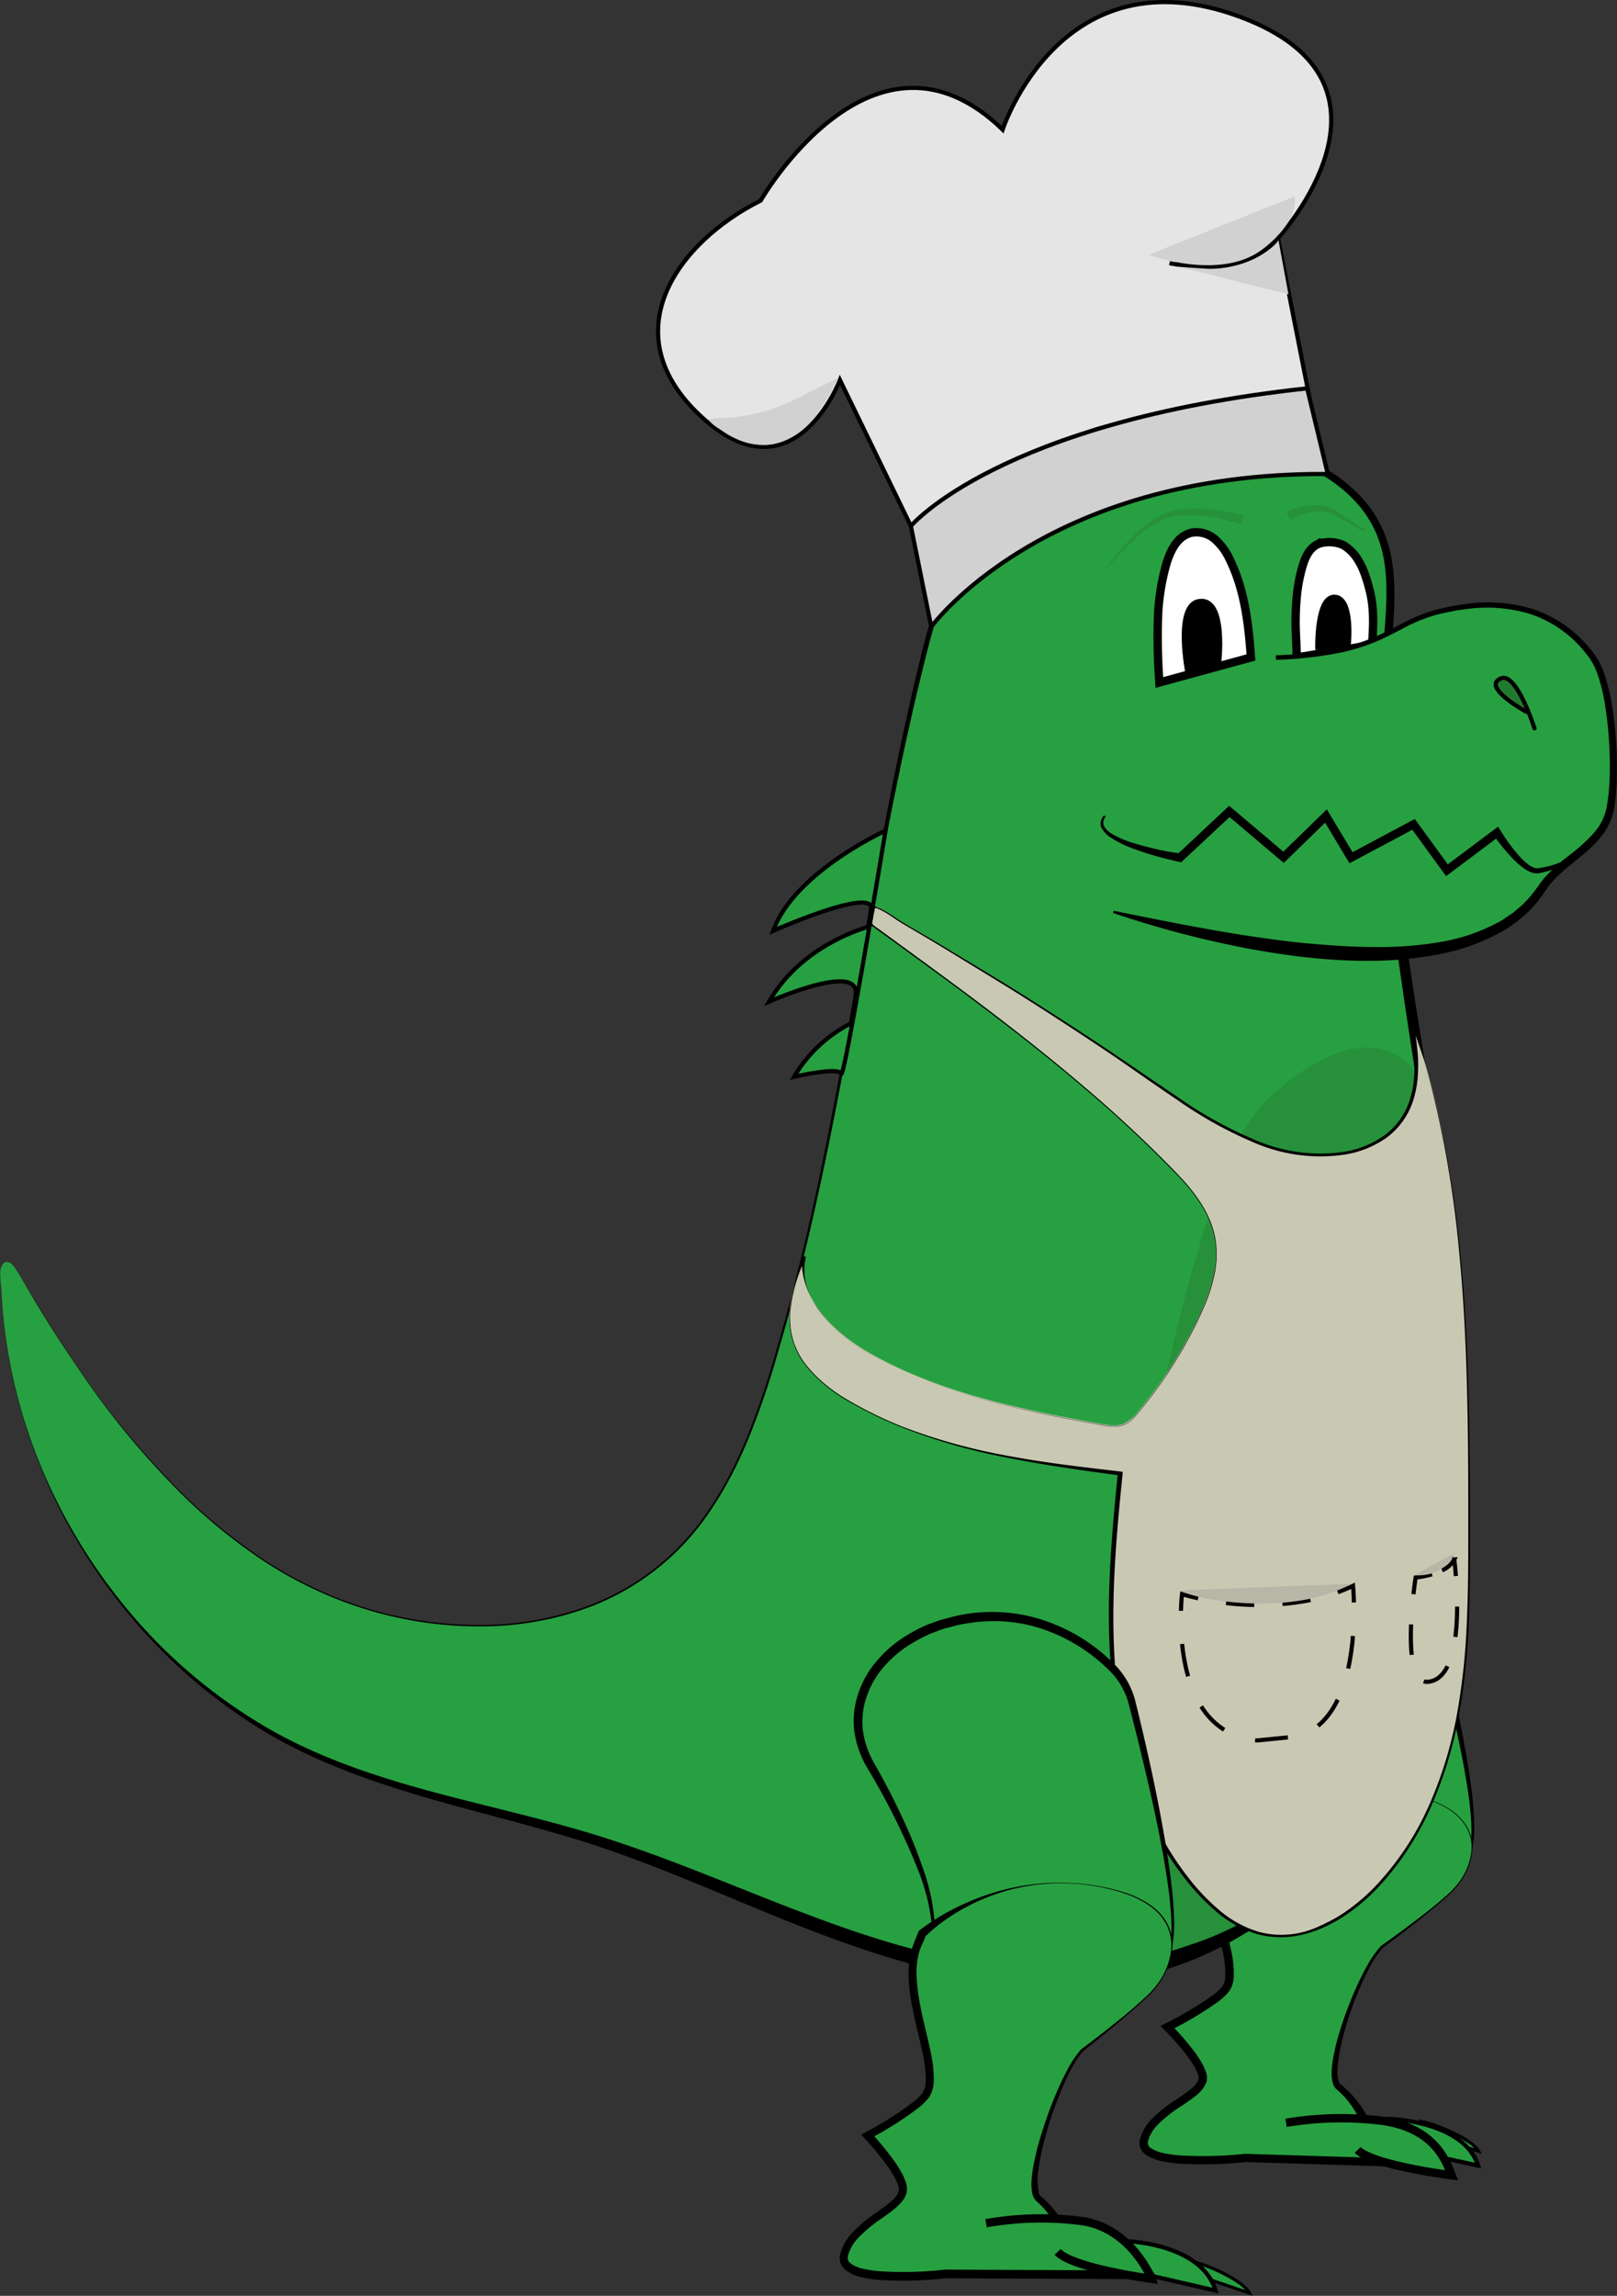 <svg xmlns="http://www.w3.org/2000/svg" viewBox="0 0 387.62 550.22"><rect x="0" y="0" width="387.62" height="550.22" fill="#333333" stroke="none"/><defs><style>.cls-1,.cls-2,.cls-3,.cls-4{fill:#27a041;}.cls-10,.cls-12,.cls-13,.cls-14,.cls-15,.cls-16,.cls-2,.cls-3,.cls-4,.cls-6,.cls-7,.cls-9{stroke:#000;stroke-miterlimit:10;}.cls-2{stroke-width:0.75px;}.cls-4,.cls-6{stroke-width:2px;}.cls-5{fill:#26913a;}.cls-6{fill:#fff;}.cls-7{fill:#227a2f;stroke-linecap:round;}.cls-8{fill:#c9c9b3;}.cls-9{fill:#e5e5e5;}.cls-10,.cls-11{fill:#d1d1d1;}.cls-13,.cls-14,.cls-15,.cls-16{fill:none;}.cls-14{stroke-dasharray:6.78 6.78;}.cls-15{stroke-dasharray:7.9 7.9;}.cls-16{stroke-dasharray:7.3 7.3;}.cls-17{fill:#b7b6a7;}</style></defs><title>sprite_TrexBakerBody</title><g id="Layer_2" data-name="Layer 2"><g id="Layer_7" data-name="Layer 7"><path class="cls-1" d="M280.54,402c-8.19-13.13,1.38-28.67,20.71-32.66.5-.11,1-.2,1.52-.3a41.25,41.25,0,0,1,35.64,10.84,17.08,17.08,0,0,1,4.81,7.88c3.35,12.36,13.84,53,8.16,57.36a265.67,265.67,0,0,1-26.58,17.41c-8.21,4.44-21.55,5.78-27.29-5.67-2.15-4.28-.17-17.74-3.86-28.34A137.46,137.46,0,0,0,280.54,402Z"/><path d="M279.7,402.52a21.18,21.18,0,0,1-3-8.49A18,18,0,0,1,278,385.1a22.71,22.71,0,0,1,4.92-7.5,17,17,0,0,1,1.64-1.53,13.9,13.9,0,0,1,1.73-1.42l1.82-1.3,1.92-1.11,1-.55,1-.46,2-.92,2.1-.73c.7-.23,1.39-.49,2.11-.65,1.43-.34,2.86-.73,4.3-1s2.91-.46,4.39-.52a41,41,0,0,1,17.37,2.48,42.5,42.5,0,0,1,14.83,9.31,18.19,18.19,0,0,1,4.75,7.61c.79,2.84,1.46,5.58,2.16,8.39q2.08,8.37,3.82,16.83c1.14,5.64,2.18,11.3,2.89,17a75.42,75.42,0,0,1,.65,8.63,23.52,23.52,0,0,1-.3,4.35,7.82,7.82,0,0,1-.65,2.13,3,3,0,0,1-.68.95,9.88,9.88,0,0,1-.87.68c-4.64,3.41-9.46,6.55-14.28,9.67-2.42,1.55-4.85,3.07-7.32,4.55a50.82,50.82,0,0,1-7.64,4,26.38,26.38,0,0,1-8.41,1.72,19,19,0,0,1-8.4-1.55,15.39,15.39,0,0,1-6.39-5.63c-.35-.63-.76-1.22-1.07-1.88a8.89,8.89,0,0,1-.62-2.08,38.32,38.32,0,0,1-.5-4.29c-.4-5.73-.54-11.5-1.8-17.06a46.08,46.08,0,0,0-2.7-8.07c-1.09-2.64-2.31-5.22-3.57-7.78A160.57,160.57,0,0,0,279.7,402.52Zm1.69-1.06a157.58,157.58,0,0,1,8.2,15.26c1.23,2.61,2.33,5.29,3.34,8a48.66,48.66,0,0,1,2.43,8.34c1.05,5.72,1,11.51,1.19,17.24.15,2.82.22,5.83,2,8.2a14.89,14.89,0,0,0,6.31,5.66,18.12,18.12,0,0,0,8.38,1.55,26.43,26.43,0,0,0,8.38-1.78,51.56,51.56,0,0,0,7.59-4c2.45-1.49,4.88-3,7.28-4.6,4.8-3.14,9.52-6.42,14.08-9.89a9.81,9.81,0,0,0,.82-.66,2.84,2.84,0,0,0,.55-.8,7.72,7.72,0,0,0,.56-2,24.9,24.9,0,0,0,.21-4.24,74.21,74.21,0,0,0-.83-8.52c-1.71-11.33-4.52-22.48-7.39-33.58-.74-2.75-1.48-5.58-2.27-8.26a16.43,16.43,0,0,0-4.4-6.78,41.94,41.94,0,0,0-14.24-8.73,39,39,0,0,0-16.5-2.24c-1.39.06-2.77.33-4.16.52s-2.73.62-4.09,1a17,17,0,0,0-2,.63l-2,.69-1.9.86-.95.42-.91.51-1.81,1-1.69,1.19a13.46,13.46,0,0,0-1.61,1.3,16.81,16.81,0,0,0-1.52,1.4,20.44,20.44,0,0,0-4.51,6.77,16,16,0,0,0-1.19,7.93A19.2,19.2,0,0,0,281.39,401.46Z"/><path class="cls-1" d="M292.41,441.56c-5.88,9.86,5,27.75,1.76,34.55-1.59,3.34-14.29,9.72-14.29,9.72s9.47,9.4,8.36,12.86c-1.35,4.24-12.23,7.16-14,14.22s24.31,4.23,24.31,4.23l46.32,1.43-17.74-10.44a23.33,23.33,0,0,0-6.17-8c-4-3,4.61-27.63,10.32-33.56,0,0,14.68-10.53,18.11-14.79,4.4-5.47,9-19.06-15.6-22.61a53.27,53.27,0,0,0-40.81,11Z"/><path d="M293.31,442c-2.14,3.62-1.86,8-1.19,12.25s2,8.46,2.91,12.82a24.35,24.35,0,0,1,.71,6.84,6.39,6.39,0,0,1-1.31,3.6,15.61,15.61,0,0,1-2.63,2.37,86.81,86.81,0,0,1-11.48,6.83l.26-1.6a65.23,65.23,0,0,1,5.28,6,29.61,29.61,0,0,1,2.27,3.37,11.61,11.61,0,0,1,.9,1.95,4.22,4.22,0,0,1,.18,2.54,8,8,0,0,1-2.79,3.48c-1.08.85-2.18,1.58-3.27,2.32a31.22,31.22,0,0,0-5.91,4.73,9.54,9.54,0,0,0-1.84,3,6.5,6.5,0,0,0-.23.78,1.21,1.21,0,0,0,0,.57,1.65,1.65,0,0,0,.74,1,9.15,9.15,0,0,0,3.26,1.22,30.91,30.91,0,0,0,3.76.5,93.27,93.27,0,0,0,15.49-.38h.14l46.32,1.43-.54,1.86L326.6,509h0l-.28-.18-.12-.28a24.57,24.57,0,0,0-2.86-4.75,18.31,18.31,0,0,0-1.86-2.07c-.33-.33-.68-.61-1-.91a3.1,3.1,0,0,1-1-1.62,9.72,9.72,0,0,1-.24-3.14,26,26,0,0,1,.37-3,54.63,54.63,0,0,1,1.39-5.71,94.56,94.56,0,0,1,4.08-10.94c.8-1.78,1.65-3.53,2.61-5.23a24.8,24.8,0,0,1,3.37-4.81l0,0,0,0c3.47-2.46,6.91-5,10.27-7.6,1.68-1.31,3.34-2.64,4.93-4.06A20.32,20.32,0,0,0,350.5,450a15.24,15.24,0,0,0,2.17-5.92,9.93,9.93,0,0,0-1.13-6.12,12.7,12.7,0,0,0-4.44-4.45,26.17,26.17,0,0,0-5.82-2.59,44.2,44.2,0,0,0-6.22-1.45,54.12,54.12,0,0,0-6.35-.72A50.14,50.14,0,0,0,304,433.88a46.53,46.53,0,0,0-5.48,3.18,34,34,0,0,0-4.89,3.88l.26-.38Zm-1.8-.89.52-1.3.1-.26.16-.11a54.3,54.3,0,0,1,11.38-6.29,58.87,58.87,0,0,1,12.3-3.63,56.07,56.07,0,0,1,12.74-.8,54.2,54.2,0,0,1,6.36.67,45.68,45.68,0,0,1,6.23,1.42,26.58,26.58,0,0,1,5.86,2.56,13,13,0,0,1,4.53,4.48,10.14,10.14,0,0,1,1.19,6.23,15.45,15.45,0,0,1-2.16,6,20.26,20.26,0,0,1-4.24,4.8c-1.6,1.43-3.24,2.79-4.89,4.14-3.32,2.69-6.71,5.28-10.14,7.82l0,0a24.06,24.06,0,0,0-3.17,4.74c-.91,1.69-1.72,3.44-2.47,5.21a78,78,0,0,0-3.75,10.91,49.51,49.51,0,0,0-1.18,5.61,22.25,22.25,0,0,0-.26,2.8,8.46,8.46,0,0,0,.26,2.62,1.62,1.62,0,0,0,.5.82c.39.31.8.62,1.17,1a20.58,20.58,0,0,1,2.11,2.17,25.86,25.86,0,0,1,3.32,5l-.4-.46h0l17.74,10.45,3.36,2-3.9-.12-46.32-1.43h.14a95.37,95.37,0,0,1-15.86.39,32.88,32.88,0,0,1-4-.55,10.83,10.83,0,0,1-4-1.55,3.61,3.61,0,0,1-1.52-2.13,3.22,3.22,0,0,1,0-1.38,9,9,0,0,1,.32-1.1,11.39,11.39,0,0,1,2.22-3.65,32.6,32.6,0,0,1,6.3-5.07c1.08-.73,2.16-1.45,3.13-2.23a6.13,6.13,0,0,0,2.12-2.5,2.35,2.35,0,0,0-.16-1.31,9.61,9.61,0,0,0-.74-1.61,27.35,27.35,0,0,0-2.12-3.13,63.48,63.48,0,0,0-5.1-5.78l-1-1,1.22-.63a84.75,84.75,0,0,0,11.17-6.64,13.81,13.81,0,0,0,2.28-2,4.34,4.34,0,0,0,.86-2.51,22.92,22.92,0,0,0-.66-6.24c-.92-4.24-2.2-8.48-2.94-12.91a31.88,31.88,0,0,1-.48-6.79,17.79,17.79,0,0,1,.53-3.45,12.86,12.86,0,0,1,.56-1.69A15.82,15.82,0,0,1,291.51,441.12Z"/><path class="cls-2" d="M340.94,508.49c3.14.55,12,4.2,13.52,7.08l-10.08-3.22Z"/><path class="cls-3" d="M333.25,507.83s17.7.55,21.07,11.18l-14.83-3.24Z"/><path class="cls-4" d="M308.29,508.76a79.66,79.66,0,0,1,23.08-.48c13,1.84,15.42,10.23,16.61,13.06,0,0-18.82-2.36-22.52-6.09"/><path class="cls-1" d="M332.38,157.67q.06-1.08.15-2.16c.72-9.52,2-19.51-1.85-28.25-4.88-11.11-16.86-17.38-28.61-20.44-24.17-6.31-53.08-.91-67.93,19.19-6.84,9.25-10.11,20.61-12.9,31.77-13.91,55.72-19.08,113.48-35.61,168.47-5,16.47-11.27,33.21-23.48,45.33-24.18,24-65.53,22.36-94.78,4.89-15.92-9.5-29.16-22.81-40.43-37.41C21.22,331.65,16,323.9,11,316c-2.49-4-4.86-8-7.3-12-.82-1.34-2.45-2.56-3.38-.43-.66,1.51,0,4.43,0,6.06a127.14,127.14,0,0,0,12.21,48.26,133.5,133.5,0,0,0,29.36,40.34,122.6,122.6,0,0,0,31.78,21.59c21.89,10.19,46.15,13.94,69.16,21.28,22.21,7.09,43.24,17.53,65.41,24.77s46.32,11.18,68.77,4.86c28.62-8.06,50.81-32.25,62-59.78s12.68-58.14,10.42-87.79C345.28,267.77,328.69,213.05,332.38,157.67Z"/><path d="M331.38,157.6c.46-6.81,1.36-13.56.79-20.22a38.55,38.55,0,0,0-.76-4.91,30.56,30.56,0,0,0-1.52-4.69,27.28,27.28,0,0,0-5.5-8.13c-4.62-4.77-10.66-8-17-10.28-.79-.29-1.58-.56-2.38-.81s-1.61-.49-2.42-.71c-1.62-.45-3.27-.78-4.91-1.17s-3.32-.57-5-.86-3.35-.37-5-.5a74.39,74.39,0,0,0-20.09,1.31,61.4,61.4,0,0,0-18.76,7.12,19.49,19.49,0,0,0-2.12,1.35l-2.08,1.42c-1.35,1-2.6,2.12-3.9,3.17-1.17,1.21-2.42,2.34-3.53,3.59l-1.59,2a22.9,22.9,0,0,0-1.55,2,67.62,67.62,0,0,0-8.74,18.15c-2.11,6.43-3.67,13-5.27,19.66-.82,3.29-1.54,6.62-2.29,9.93s-1.46,6.65-2.15,10c-2.79,13.32-5.27,26.69-7.7,40.08-4.87,26.77-9.58,53.61-16.22,80l-2.6,9.88c-.89,3.28-1.87,6.54-2.8,9.82a201,201,0,0,1-6.61,19.33c-1.29,3.15-2.69,6.26-4.26,9.29a91.66,91.66,0,0,1-5.23,8.79,60.44,60.44,0,0,1-32.16,24.08,75,75,0,0,1-20.1,3.45,92.54,92.54,0,0,1-39.83-7.6,97.32,97.32,0,0,1-17.76-10,132.15,132.15,0,0,1-15.72-13,198.51,198.51,0,0,1-26-31.37q-5.77-8.42-11-17.19L5,306.11l-1.33-2.17a4.49,4.49,0,0,0-.82-1,1.91,1.91,0,0,0-1.13-.54A1.2,1.2,0,0,0,.64,303a3,3,0,0,0-.5,1.16,9,9,0,0,0-.06,2.54l.25,2.54.16,2.55a125.92,125.92,0,0,0,9.28,39.55,133.76,133.76,0,0,0,21.06,34.73,125.79,125.79,0,0,0,30.66,26.48C73,419.7,85.87,424.37,98.89,428.1s26.37,6.57,39.5,10.36c26.36,7.54,50.79,20.19,76.75,27.64,13,3.69,26.32,6,39.68,5.8a85.59,85.59,0,0,0,19.73-2.63A81.21,81.21,0,0,0,293,461.91a88.53,88.53,0,0,0,16.24-11.52,102.94,102.94,0,0,0,13.49-14.73,117.05,117.05,0,0,0,18.14-35.58,168,168,0,0,0,7.22-39.61,267.5,267.5,0,0,0-.55-40.52c-2.15-27-7.05-53.83-11-80.78-2-13.47-3.75-27-4.77-40.62A284.1,284.1,0,0,1,331.38,157.6Zm2,.14c-1.7,27.09,1.49,54.22,5.66,81s9.4,53.63,11.83,80.88a267.63,267.63,0,0,1,.89,41,172.58,172.58,0,0,1-7.08,40.57,120.67,120.67,0,0,1-18.73,36.82,107.73,107.73,0,0,1-14,15.34,93.81,93.81,0,0,1-17,12.06,81.6,81.6,0,0,1-19.4,7.69,89.1,89.1,0,0,1-20.66,2.64,121,121,0,0,1-20.67-1.59,161.79,161.79,0,0,1-20.09-4.69c-26.38-7.84-50.48-20.92-76.43-28.76-13-4-26.24-7-39.3-11s-26-8.88-37.51-16.28a128.16,128.16,0,0,1-30.48-27.1,134.24,134.24,0,0,1-20.8-35A126.71,126.71,0,0,1,.45,311.79L.3,309.24.05,306.7a9.4,9.4,0,0,1,.07-2.54A2.88,2.88,0,0,1,.63,303a1.2,1.2,0,0,1,1.07-.58,1.91,1.91,0,0,1,1.13.54,4.74,4.74,0,0,1,.82,1L5,306.11l2.66,4.36c3.5,5.83,7.17,11.57,11,17.17a198.93,198.93,0,0,0,26.08,31.3,131.67,131.67,0,0,0,15.73,12.95,97.08,97.08,0,0,0,17.75,10,92.24,92.24,0,0,0,39.73,7.5,74.62,74.62,0,0,0,20-3.48,59.8,59.8,0,0,0,31.91-24,89.48,89.48,0,0,0,5.19-8.75c1.56-3,2.94-6.12,4.23-9.26a198.25,198.25,0,0,0,6.55-19.3c.93-3.27,1.9-6.53,2.78-9.81l2.58-9.87c6.61-26.4,11.15-53.26,15.9-80,2.38-13.4,4.79-26.8,7.52-40.14.68-3.33,1.36-6.67,2.11-10s1.44-6.66,2.25-10c1.56-6.62,3.1-13.27,5.2-19.78A69.07,69.07,0,0,1,233,126.44c.48-.72,1-1.38,1.58-2l1.64-2c1.13-1.29,2.4-2.47,3.6-3.71s2.63-2.24,4-3.28l2.13-1.47a20.62,20.62,0,0,1,2.18-1.39,62.48,62.48,0,0,1,19.18-7.39,76.33,76.33,0,0,1,20.51-1.44c1.71.13,3.42.33,5.13.5s3.4.52,5.09.84,3.36.72,5,1.18c.83.22,1.66.45,2.48.72s1.65.52,2.46.81c6.47,2.29,12.76,5.61,17.68,10.64a28.74,28.74,0,0,1,5.9,8.66,31.36,31.36,0,0,1,1.65,5,41.51,41.51,0,0,1,.83,5.17C334.69,144.15,333.79,151,333.37,157.74Z"/><path class="cls-5" d="M338.85,256.57s-9.5-15.5-33.5,5.5c-9.84,8.61-14.11,24.26-17.76,36.25-5.39,17.67-9.19,35.83-12.5,54q-3.87,21.24-6.71,42.66a37.28,37.28,0,0,1-4.52,14.34q-2.72,4.8-5.46,9.58c-4.75,8.27-9.59,16.5-14.6,24.61-3.81,6.17-7.68,12.33-12,18.17-1.17,1.58-4.88,7.83-7.46,7.4-6-1,9.18,15,62.5-3.5,50.41-17.47,61-84,62.34-99.68s-.34-44.32-3.34-62.32C343.9,291.85,338.85,256.57,338.85,256.57Z"/><path class="cls-6" d="M310.84,157.57c.07,0-.25-6.68-.26-7.29a65.39,65.39,0,0,1,.29-7.41,38.26,38.26,0,0,1,1.38-7.21c.58-1.93,1.46-4,3.3-5.06a4.28,4.28,0,0,1,1-.4,8.45,8.45,0,0,1,5.31.37c3.85,2.11,5.39,6.65,6.47,10.9s.91,8.72.56,13.1Z"/><path class="cls-1" d="M305.85,157.57c25.9-1,27-8,39-11,20.74-5.19,31.63,3.48,37,11,5,7,5.9,29.25,4,37-2,8.18-12.15,11.9-16,18-9.38,14.86-31.28,18-57.76,15.11-14.17-1.57-29.66-4.89-45.24-9.11"/><path d="M305.83,157.05a91.73,91.73,0,0,0,15.62-1.81,47.5,47.5,0,0,0,7.47-2.32c2.42-1,4.72-2.22,7.07-3.44a41,41,0,0,1,7.39-3.09c1.29-.41,2.59-.65,3.9-.95s2.62-.46,3.94-.67a37.12,37.12,0,0,1,15.95,1.12,29.71,29.71,0,0,1,13.36,8.83c.44.51.88,1,1.28,1.57l.61.8c.19.29.37.6.55.9a11,11,0,0,1,.94,1.84,16,16,0,0,1,.74,1.91,48.65,48.65,0,0,1,1.85,7.83,93.26,93.26,0,0,1,1.11,15.92,51.94,51.94,0,0,1-.64,8,13.86,13.86,0,0,1-.48,2,11.54,11.54,0,0,1-.78,2,18.27,18.27,0,0,1-1,1.82,20.62,20.62,0,0,1-1.27,1.65c-3.57,4.21-8.39,6.85-11.63,10.68a15.89,15.89,0,0,0-1.1,1.49l-1.18,1.68a27.1,27.1,0,0,1-2.63,3.15,15.15,15.15,0,0,1-1.49,1.4c-.52.45-1,.93-1.56,1.35l-1.67,1.18-.84.59c-.28.19-.59.35-.88.52a49.27,49.27,0,0,1-15.18,5.64,89,89,0,0,1-16,1.63,127.35,127.35,0,0,1-16-.83c-2.65-.26-5.28-.65-7.91-1.05s-5.24-.86-7.85-1.38a241.34,241.34,0,0,1-30.69-8.2l.14-.54c10.36,2.12,20.69,4.2,31.06,5.84,5.2.78,10.39,1.54,15.6,2s10.42.84,15.63.85a87,87,0,0,0,15.49-1.11A45.17,45.17,0,0,0,359.24,221c.28-.16.57-.3.84-.47l.79-.53,1.59-1.07c.51-.37,1-.81,1.46-1.21a14.3,14.3,0,0,0,1.42-1.27,26.22,26.22,0,0,0,2.5-2.87l1.13-1.54a17.21,17.21,0,0,1,1.27-1.68,42.85,42.85,0,0,1,6-5.42,42.06,42.06,0,0,0,5.73-5.2,13,13,0,0,0,3.23-6.59,51.9,51.9,0,0,0,.68-7.73,93.08,93.08,0,0,0-1-15.65,46,46,0,0,0-1.72-7.58,15.32,15.32,0,0,0-.67-1.79,10.13,10.13,0,0,0-.84-1.68l-.48-.8-.58-.77c-.37-.53-.8-1-1.21-1.51a28.23,28.23,0,0,0-12.66-8.52A35.85,35.85,0,0,0,351.37,146a38.79,38.79,0,0,0-3.86.63c-1.28.27-2.57.5-3.81.89a38.46,38.46,0,0,0-7.2,3c-2.34,1.21-4.69,2.48-7.17,3.47a47.92,47.92,0,0,1-7.65,2.35,92.59,92.59,0,0,1-15.81,1.8Z"/><path class="cls-6" d="M299.87,157.57c-.58-8-1.51-16.23-5.07-23.44a14.45,14.45,0,0,0-3.56-4.89,6.71,6.71,0,0,0-5.68-1.55c-3.54.86-5.18,4.7-6.07,7.84a54.21,54.21,0,0,0-1.9,12.22,149.17,149.17,0,0,0,.33,15.82Z"/><path d="M382,201.67a23.38,23.38,0,0,1-5.6,4.74,21.06,21.06,0,0,1-6.87,2.74,6,6,0,0,1-1,.17,3.57,3.57,0,0,1-1.1-.13,7.12,7.12,0,0,1-1.82-.87,18.52,18.52,0,0,1-2.89-2.45,46.5,46.5,0,0,1-4.7-5.76h0l1.44.26-12,9-.81.61-.6-.82-8-11,1.28.29-15,8-.84.45-.49-.82-6-10,1.56.2-10.16,9.9-.66.63-.69-.58-13-11,1.33,0L283.53,206.3l-.36.34-.49-.09h0c-1.93-.41-3.81-.89-5.69-1.42s-3.73-1.13-5.56-1.83a25.34,25.34,0,0,1-5.28-2.65,6.13,6.13,0,0,1-2.09-2.25,2.44,2.44,0,0,1-.16-1.62,3.24,3.24,0,0,1,.29-.75c.14-.22.31-.42.46-.63l.4.34a2.11,2.11,0,0,0-.35,2.36,5.44,5.44,0,0,0,1.94,1.8,24,24,0,0,0,5.21,2.2c1.82.57,3.67,1,5.54,1.45s3.76.75,5.63,1h0l-.85.26L294,193.73l.65-.61.68.58,13,11-1.34.05,10.16-9.9.91-.88.65,1.08,6,10-1.33-.36,15-8,.77-.41.51.7,8,11-1.41-.21,12-9,.86-.65.58.91h0a42.22,42.22,0,0,0,4.17,5.76,16.75,16.75,0,0,0,2.51,2.41,5.33,5.33,0,0,0,1.41.78,2.54,2.54,0,0,0,1.51,0,20.31,20.31,0,0,0,6.71-2.25,22.9,22.9,0,0,0,5.72-4.3Z"/><path class="cls-7" d="M365.85,170.57s-11-6-6-8c3.71-1.49,8,12,8,12"/><path class="cls-8" d="M342,255.89c10,35.6,10.14,73.53,10.18,110.68,0,15.06,0,30.24-2.81,45-3,15.54-9.36,30.85-20.65,41.94-6.8,6.68-16.21,11.84-25.57,10-6.65-1.27-12.2-5.85-16.64-11-11.4-13.11-17.24-30.33-19.28-47.58s-.54-34.71,1.2-52c-22.3-2.79-45.29-5.8-64.69-17.15-6-3.51-11.87-8.24-13.8-14.9s.41-13.53,2.71-20c-1.61,10,7.21,18.52,16,23.5,16.85,9.56,36.24,13.42,55.29,16.88,1.81.33,3.74.65,5.44-.05a9.42,9.42,0,0,0,3.45-2.93,108.38,108.38,0,0,0,14.2-22c3-6.24,5.47-13.19,4.14-20s-6.28-12.36-11.19-17.31c-21.61-21.76-46.59-39.83-71.45-57.8.27-1.34.45-2.75.85-4,2.35.5,5.1,2.79,7.22,4,2.52,1.47,5,2.94,7.52,4.42q7.5,4.46,14.93,9,14.83,9.16,29.29,18.93,3.6,2.46,7.18,5c13.81,9.64,29.2,20.32,45.88,17.93,5.16-.73,10.3-2.88,13.67-6.85,6.14-7.25,4.83-18,2.63-27.29Q340.08,249.09,342,255.89Z"/><path d="M342,255.88A258.36,258.36,0,0,1,350,299.77c1.51,14.82,2,29.71,2.23,44.59.11,7.44.14,14.89.15,22.33s0,14.89-.3,22.33a159.23,159.23,0,0,1-2.38,22.21,96.76,96.76,0,0,1-6.49,21.37,69.27,69.27,0,0,1-12,18.81,47,47,0,0,1-8.4,7.41,34.28,34.28,0,0,1-4.88,2.81,27.26,27.26,0,0,1-5.3,1.92,21.59,21.59,0,0,1-11.2,0,26.77,26.77,0,0,1-9.84-5.39,52.65,52.65,0,0,1-7.71-8.16,69,69,0,0,1-6.15-9.37,87.55,87.55,0,0,1-8.15-20.83,116.4,116.4,0,0,1-3.42-22.1c-1-14.92.33-29.84,1.8-44.64v0l.43.54c-9-1.21-18-2.45-26.85-4.24a138.84,138.84,0,0,1-26.08-7.57,99.82,99.82,0,0,1-12.17-6A35.57,35.57,0,0,1,192.92,327a18.8,18.8,0,0,1-3-6,19.34,19.34,0,0,1-.6-6.73c.33-4.54,1.76-8.89,2.88-13.3v0l1,.24a13.4,13.4,0,0,0,.43,7.84,21.41,21.41,0,0,0,4.14,6.86,42.93,42.93,0,0,0,12.78,9.71c9.48,5.12,19.79,8.51,30.22,11.08,5.23,1.29,10.5,2.38,15.78,3.39l7.94,1.46a10.94,10.94,0,0,0,4,.15,6.3,6.3,0,0,0,3.35-2.05,102.69,102.69,0,0,0,9.56-13,97.88,97.88,0,0,0,7.44-14.29,37.13,37.13,0,0,0,2.29-7.71,20.84,20.84,0,0,0-1.1-11.84,27.42,27.42,0,0,0-1.81-3.59,42.46,42.46,0,0,0-4.87-6.39,299.14,299.14,0,0,0-23.5-22.09c-8.2-7-16.66-13.63-25.26-20.09-4.29-3.25-8.63-6.43-13-9.61L215,226.23l-3.27-2.37-1.64-1.18a4.08,4.08,0,0,0-1.81-.94h-.06l-.27-.13.07-.37a41.12,41.12,0,0,1,.84-4s0,0,0-.05l.51-.43.07.09a2.4,2.4,0,0,0,1.24.74,11.72,11.72,0,0,1,1.23.61c.79.43,1.55.93,2.3,1.42,1.48,1,3,1.93,4.58,2.83,3.1,1.81,6.21,3.63,9.28,5.5,6.15,3.72,12.34,7.4,18.41,11.25s12.13,7.74,18.11,11.73S276.47,259,282.42,263a99.3,99.3,0,0,0,18.8,10.36,39.16,39.16,0,0,0,21,2.68,23.16,23.16,0,0,0,9.74-4,17,17,0,0,0,6-8.45,25.27,25.27,0,0,0,1-5.18,37.78,37.78,0,0,0,0-5.32,65.45,65.45,0,0,0-1.76-10.55l0-.06,1-.29c.72,2.26,1.4,4.52,2,6.8l.92,3.42C341.41,253.6,341.68,254.75,342,255.88Zm-.1,0c-.29-1.15-.67-2.27-1.05-3.38l-1.16-3.34c-.8-2.22-1.63-4.42-2.51-6.61l1-.28,0,.06a66.5,66.5,0,0,1,1.71,10.72,39.66,39.66,0,0,1-.07,5.45,25.23,25.23,0,0,1-1.1,5.37,17.84,17.84,0,0,1-6.35,8.8,24,24,0,0,1-10.08,4.05A39.9,39.9,0,0,1,301,274a99.78,99.78,0,0,1-18.89-10.47c-6-4-11.8-8.22-17.78-12.21s-12-7.93-18.07-11.78S234,232,227.89,228.23c-3.07-1.88-6.16-3.71-9.26-5.53-1.55-.9-3.12-1.82-4.59-2.85-.75-.5-1.5-1-2.28-1.42a13.16,13.16,0,0,0-1.19-.59c-.4-.16-.82-.4-1.32-.09l.58-.34s0,0,0,.06c-.38,1.25-.55,2.59-.82,3.95l-.19-.5,0,.06a4,4,0,0,0,1.46,1.42l1.63,1.18L215.2,226l6.52,4.75c4.34,3.19,8.68,6.38,13,9.63,8.59,6.48,17.05,13.15,25.24,20.14a299.64,299.64,0,0,1,23.49,22.14,43.17,43.17,0,0,1,4.89,6.44,28.43,28.43,0,0,1,1.81,3.62,22.1,22.1,0,0,1,1.14,3.88,22.74,22.74,0,0,1,0,8.06,37.89,37.89,0,0,1-2.31,7.74,98.68,98.68,0,0,1-7.48,14.3,102.3,102.3,0,0,1-9.59,13,6.37,6.37,0,0,1-3.42,2.08,10.93,10.93,0,0,1-4-.15l-7.94-1.47c-5.28-1-10.55-2.12-15.78-3.42-10.43-2.59-20.74-6-30.22-11.13a43,43,0,0,1-12.76-9.72,24.56,24.56,0,0,1-4.24-6.84,18.38,18.38,0,0,1-1.32-8l1,.24,0,0a37.79,37.79,0,0,0-3.78,13,19.3,19.3,0,0,0,.63,6.72,18.33,18.33,0,0,0,3.06,6,35.33,35.33,0,0,0,10.32,8.67,98.84,98.84,0,0,0,12.18,6,138.82,138.82,0,0,0,26.1,7.26c8.9,1.65,17.89,2.69,26.89,3.73l.48.06,0,.49v0c-1.51,14.79-2.84,29.65-1.92,44.48a117.13,117.13,0,0,0,3.34,22,86.75,86.75,0,0,0,8,20.65,69.54,69.54,0,0,0,6.06,9.29,51.23,51.23,0,0,0,7.58,8.06,26.23,26.23,0,0,0,9.56,5.29,21,21,0,0,0,10.86,0A26.45,26.45,0,0,0,317.6,461a34,34,0,0,0,4.8-2.74,46.53,46.53,0,0,0,8.31-7.3,68.77,68.77,0,0,0,12-18.62,96.62,96.62,0,0,0,6.5-21.24A156.67,156.67,0,0,0,351.61,389c.35-7.43.36-14.87.36-22.31s0-14.88-.09-22.32c-.19-14.88-.65-29.77-2.12-44.58A259,259,0,0,0,341.93,255.91Z"/><path class="cls-1" d="M208.62,423c-8.19-13.9,1.38-30.35,20.71-34.58l1.51-.31c15.47-2.94,28.29,4,35.65,11.47a18.33,18.33,0,0,1,4.81,8.35c3.35,13.08,13.84,56.11,8.16,60.73a265.32,265.32,0,0,1-26.58,18.43c-8.21,4.7-21.55,6.12-27.29-6-2.15-4.54-.17-18.79-3.86-30A149.35,149.35,0,0,0,208.62,423Z"/><path d="M207.76,423.47a23.56,23.56,0,0,1-3-8.79,20.39,20.39,0,0,1,1.13-9.23,23.3,23.3,0,0,1,4.77-7.94,29.16,29.16,0,0,1,7.13-5.83,36.81,36.81,0,0,1,4.09-2.12c.7-.3,1.43-.53,2.15-.8a19,19,0,0,1,2.17-.71c1.48-.39,3-.81,4.45-1.07s3-.49,4.54-.56a39.07,39.07,0,0,1,17.91,3A42.12,42.12,0,0,1,268,399.78a19.08,19.08,0,0,1,4.23,8.22q1.08,4.33,2.08,8.68c1.35,5.8,2.6,11.62,3.71,17.47s2.12,11.72,2.81,17.64a88.91,88.91,0,0,1,.63,8.93,28.32,28.32,0,0,1-.27,4.5,9.72,9.72,0,0,1-.59,2.22,3.83,3.83,0,0,1-.61,1,5.53,5.53,0,0,1-.87.77c-4.7,3.67-9.59,7-14.5,10.41-2.46,1.67-4.93,3.31-7.45,4.9a45.22,45.22,0,0,1-7.83,4.24,25,25,0,0,1-8.72,1.7,16.76,16.76,0,0,1-8.54-2.14A16.2,16.2,0,0,1,226,482a10.1,10.1,0,0,1-1.34-4.24c-.19-1.48-.3-3-.4-4.45-.36-5.93-.55-11.9-1.83-17.66a53.7,53.7,0,0,0-2.73-8.39c-1.08-2.75-2.3-5.45-3.55-8.13A168.58,168.58,0,0,0,207.76,423.47Zm1.73-1a171.09,171.09,0,0,1,8.11,16c1.22,2.73,2.3,5.51,3.3,8.33a54.43,54.43,0,0,1,2.45,8.65c1.09,5.92,1.08,11.9,1.24,17.83,0,1.49.12,3,.28,4.44a9.81,9.81,0,0,0,1.25,4.21,15.59,15.59,0,0,0,6,6.43,16.11,16.11,0,0,0,8.53,2.13,25.07,25.07,0,0,0,8.68-1.76,44.46,44.46,0,0,0,7.79-4.29c2.5-1.6,5-3.26,7.41-4.94,4.88-3.38,9.68-6.91,14.29-10.63,1.27-.78,1.58-2.27,1.8-3.7a26.74,26.74,0,0,0,.18-4.39,82.23,82.23,0,0,0-.8-8.84c-1.67-11.74-4.41-23.31-7.21-34.84q-1.08-4.32-2.2-8.63a17.37,17.37,0,0,0-4-7.42,41.45,41.45,0,0,0-14.25-9.72,36.63,36.63,0,0,0-17-2.69c-1.44.07-2.87.34-4.29.55s-2.83.67-4.22,1a18.28,18.28,0,0,0-2.05.69c-.67.26-1.36.48-2,.77a34.67,34.67,0,0,0-3.84,2,27.06,27.06,0,0,0-6.64,5.35,21,21,0,0,0-4.4,7.21,18.17,18.17,0,0,0-1.08,8.29A21.19,21.19,0,0,0,209.49,422.45Z"/><path class="cls-1" d="M220.49,464.86c-5.89,10.44,5,29.38,1.76,36.58C220.66,505,208,511.73,208,511.73s9.47,9.95,8.36,13.61c-1.35,4.49-12.23,7.58-14,15.07s24.31,4.47,24.31,4.47l51.92.23-23.34-9.77a24.59,24.59,0,0,0-6.17-8.42c-4-3.23,4.61-29.26,10.32-35.54,0,0,14.68-11.15,18.11-15.66,4.4-5.79,9-20.18-15.6-23.93A51.4,51.4,0,0,0,221,463.41Z"/><path d="M221.4,465.29c-2.14,3.85-1.87,8.46-1.23,12.88s1.93,8.87,2.88,13.42a29.84,29.84,0,0,1,.79,7.08,7.72,7.72,0,0,1-1,3.79,13.27,13.27,0,0,1-2.61,2.67,83.61,83.61,0,0,1-11.79,7.48l.26-1.57a69.52,69.52,0,0,1,5.22,6.26,33.58,33.58,0,0,1,2.25,3.49,13.67,13.67,0,0,1,.89,2,5.21,5.21,0,0,1,.33,2.44,5.13,5.13,0,0,1-1.07,2.25,12,12,0,0,1-1.52,1.58c-1.07.93-2.18,1.71-3.27,2.49a34,34,0,0,0-6,5,10.38,10.38,0,0,0-1.93,3.09,4.54,4.54,0,0,0-.39,1.56,1.49,1.49,0,0,0,.51,1.09,7.26,7.26,0,0,0,3.13,1.43,27.91,27.91,0,0,0,3.82.6,87.24,87.24,0,0,0,15.82-.38h.12l51.92.23-.39,1.93-23.35-9.78-.37-.16-.16-.38a26,26,0,0,0-2.88-5.06,17.64,17.64,0,0,0-1.9-2.22c-.17-.17-.34-.34-.52-.5l-.58-.53a3.44,3.44,0,0,1-.9-1.71,11.28,11.28,0,0,1-.19-3.25,28.64,28.64,0,0,1,.37-3.09,60.52,60.52,0,0,1,1.39-6,105.67,105.67,0,0,1,4.05-11.53c.8-1.88,1.65-3.73,2.61-5.53a26.27,26.27,0,0,1,3.39-5.14l0,0,0,0c3.46-2.6,6.89-5.27,10.24-8,1.67-1.38,3.32-2.79,4.9-4.27a21.56,21.56,0,0,0,4.2-4.9,17,17,0,0,0,2.2-6.05,11.1,11.1,0,0,0-.81-6.31,12.32,12.32,0,0,0-4.16-4.87,22.79,22.79,0,0,0-5.78-2.93,48.53,48.53,0,0,0-25.68-1.48,48,48,0,0,0-12.16,4.41,45.13,45.13,0,0,0-5.5,3.36,35.34,35.34,0,0,0-4.88,4.07l.25-.37Zm-1.82-.85.53-1.38.09-.26.15-.12A54.28,54.28,0,0,1,231.76,456a56.51,56.51,0,0,1,12.47-3.88,53.3,53.3,0,0,1,13-.8A50.48,50.48,0,0,1,270,453.7a23,23,0,0,1,5.82,2.9,12.48,12.48,0,0,1,4.24,4.9,11.2,11.2,0,0,1,.86,6.41,17.25,17.25,0,0,1-2.19,6.14,21.67,21.67,0,0,1-4.21,5c-1.58,1.5-3.22,2.92-4.86,4.34-3.3,2.84-6.68,5.57-10.11,8.25l0,0a25.3,25.3,0,0,0-3.19,5.06c-.91,1.79-1.72,3.64-2.47,5.51a88.31,88.31,0,0,0-3.74,11.51,57.31,57.31,0,0,0-1.17,5.89,16.34,16.34,0,0,0,0,5.75,2,2,0,0,0,.49,1l.56.47a7.7,7.7,0,0,1,.6.54,21.49,21.49,0,0,1,2.14,2.33,27.34,27.34,0,0,1,3.34,5.35l-.53-.54,23.34,9.78,4.64,1.95-5,0-51.92-.23h.12a89.81,89.81,0,0,1-16.24.38,28.29,28.29,0,0,1-4.11-.65,8.92,8.92,0,0,1-4-1.94,3.54,3.54,0,0,1-1.11-2.47,4.05,4.05,0,0,1,.18-1.27,10,10,0,0,1,.34-1.06,12.4,12.4,0,0,1,2.29-3.68,34.81,34.81,0,0,1,6.32-5.29c1.08-.78,2.16-1.55,3.11-2.38a9.05,9.05,0,0,0,1.26-1.3,3.23,3.23,0,0,0,.67-1.32,3.35,3.35,0,0,0-.24-1.49,13,13,0,0,0-.76-1.68,30,30,0,0,0-2.11-3.25,66.45,66.45,0,0,0-5.05-6.06l-.88-.95,1.14-.63a81.84,81.84,0,0,0,11.45-7.26,11.47,11.47,0,0,0,2.2-2.21,5.94,5.94,0,0,0,.71-2.8,28.48,28.48,0,0,0-.76-6.58c-.92-4.44-2.18-8.89-2.89-13.51a33.91,33.91,0,0,1-.45-7.07,19.19,19.19,0,0,1,.52-3.59,13.83,13.83,0,0,1,.56-1.76A13.67,13.67,0,0,1,219.58,464.44Z"/><path class="cls-2" d="M286,542.07c3.14.58,12,4.45,13.52,7.5l-10.09-3.41Z"/><path class="cls-3" d="M270.33,537.14s17.7.58,21.07,11.84l-14.83-3.43Z"/><path class="cls-4" d="M236.37,532.83a75.21,75.21,0,0,1,23.08-.51c11.81,1.78,16.61,13.83,16.61,13.83s-18.82-2.5-22.52-6.45"/><path class="cls-3" d="M212.28,199.08s-21.93,10-26.93,24c0,0,23-10.16,23.51-5.58l-.51,4.58s-16,4-24,18c0,0,21.58-9.64,20.79-1.82l-.79,6.82a33.28,33.28,0,0,0-14,13s10.61-2.49,11.31-.75S212.28,199.08,212.28,199.08Z"/><path class="cls-9" d="M306.35,57.07s34-37-9-53-57,27-57,27c-31-30-58,17-58,17-20,10-36,32-14,52s33-9,33-9l17,35s31.8-19,44-23c12.52-4.06,51.57-7.63,51.57-7.63l-7.57-38.37s-7,10-26,6"/><path class="cls-10" d="M313.35,93.07l4.94,20.53c-68.05-.47-95.05,36.61-95.05,36.61l-4.89-24.14S239.35,101.07,313.35,93.07Z"/><path class="cls-11" d="M275.35,61.07s17.5,6.5,27.5-1.5c9-7,7.5-12.5,7.5-12.5Z"/><path class="cls-11" d="M200.88,90.58a48.08,48.08,0,0,1-6,9.88,16.92,16.92,0,0,1-9.63,6,15.06,15.06,0,0,1-8.37-1.11,20,20,0,0,1-3.78-2.11c-.88-.61-2.8-1.71-3.17-2.7,2.06-.51,4.45-.36,6.57-.63a43.52,43.52,0,0,0,6.4-1.22C189.25,96.94,194.9,93.36,200.88,90.58Z"/><path class="cls-11" d="M282,63.86c6.06,1.3,12.07,3,18.09,4.51l4.43,1.11,2.17.54a12.36,12.36,0,0,1,2.18.55l-2.4-13a11.94,11.94,0,0,1-4.59,4,27.06,27.06,0,0,1-6,2.29,22.46,22.46,0,0,1-6.89.51C286.65,64.24,284.28,64.09,282,63.86Z"/><path class="cls-12" d="M284.72,161.71s-3.37-16.64,2.63-17.64c7-1.16,4.82,15.6,4.82,15.6Z"/><path class="cls-12" d="M315.78,155.75s-.43-13.68,4.57-12.68c4,.81,3,11,3,11l-7.18,1.68"/><path class="cls-8" d="M311.35,416.07c16-5,13-36,13-36-19,9-41,2-41,2s-4,33,18,35Z"/><path class="cls-13" d="M324.55,384.06c-.05-2.45-.2-4-.2-4-1.22.58-2.45,1.09-3.69,1.54"/><path class="cls-14" d="M314.14,383.47a65.18,65.18,0,0,1-23.59.22"/><path class="cls-13" d="M287.22,383.05c-2.44-.53-3.87-1-3.87-1s-.19,1.54-.26,4"/><path class="cls-15" d="M283.36,394c1,9.68,4.85,21.92,18,23.12l10-1c10.77-3.37,12.93-18.52,13.19-28.06"/><path class="cls-8" d="M348.63,373.74c-1.73,3.67-9.28,4.33-9.28,4.33s-4,25.7,3,25C352.35,402.07,348.63,373.74,348.63,373.74Z"/><path class="cls-13" d="M349,377.72c-.19-2.41-.39-4-.39-4a6,6,0,0,1-2.92,2.63"/><path class="cls-13" d="M343.27,377.3a22.37,22.37,0,0,1-3.92.77s-.25,1.59-.52,4"/><path class="cls-16" d="M338.26,389.31c-.28,6.81.29,14.14,4.09,13.76,6.6-.66,7.22-13.24,6.88-21.7"/><path class="cls-5" d="M265.25,136a63.55,63.55,0,0,1,6.12-7.21,27,27,0,0,1,7.68-5.72,10.43,10.43,0,0,1,2.41-.7c.79-.13,1.59-.22,2.39-.31a33.7,33.7,0,0,1,4.82-.09,54.63,54.63,0,0,1,9.45,1.53l-.54,2.15a52.71,52.71,0,0,0-9-2,32,32,0,0,0-4.59-.14c-.77,0-1.54.09-2.3.17a8.9,8.9,0,0,0-2.14.51,25.92,25.92,0,0,0-7.62,5.1,64,64,0,0,0-6.44,6.82Z"/><path class="cls-5" d="M308.35,122.64a17.51,17.51,0,0,1,5.13-1.45,11.61,11.61,0,0,1,5.29.48,9.84,9.84,0,0,1,2.34,1.24l2.09,1.41,2.07,1.43a5.23,5.23,0,0,0,2.08,1.09v.45a2.78,2.78,0,0,1-1.31-.37c-.39-.19-.76-.4-1.12-.61l-2.17-1.26-2.19-1.23a8.36,8.36,0,0,0-2.17-.93,10.14,10.14,0,0,0-4.65,0,16,16,0,0,0-4.39,1.64Z"/><path class="cls-17" d="M323.85,379.57c-14,8-37,4-41,1.58"/><path class="cls-17" d="M338.85,377.57c2.84,0,7,0,10-5.43"/></g></g></svg>